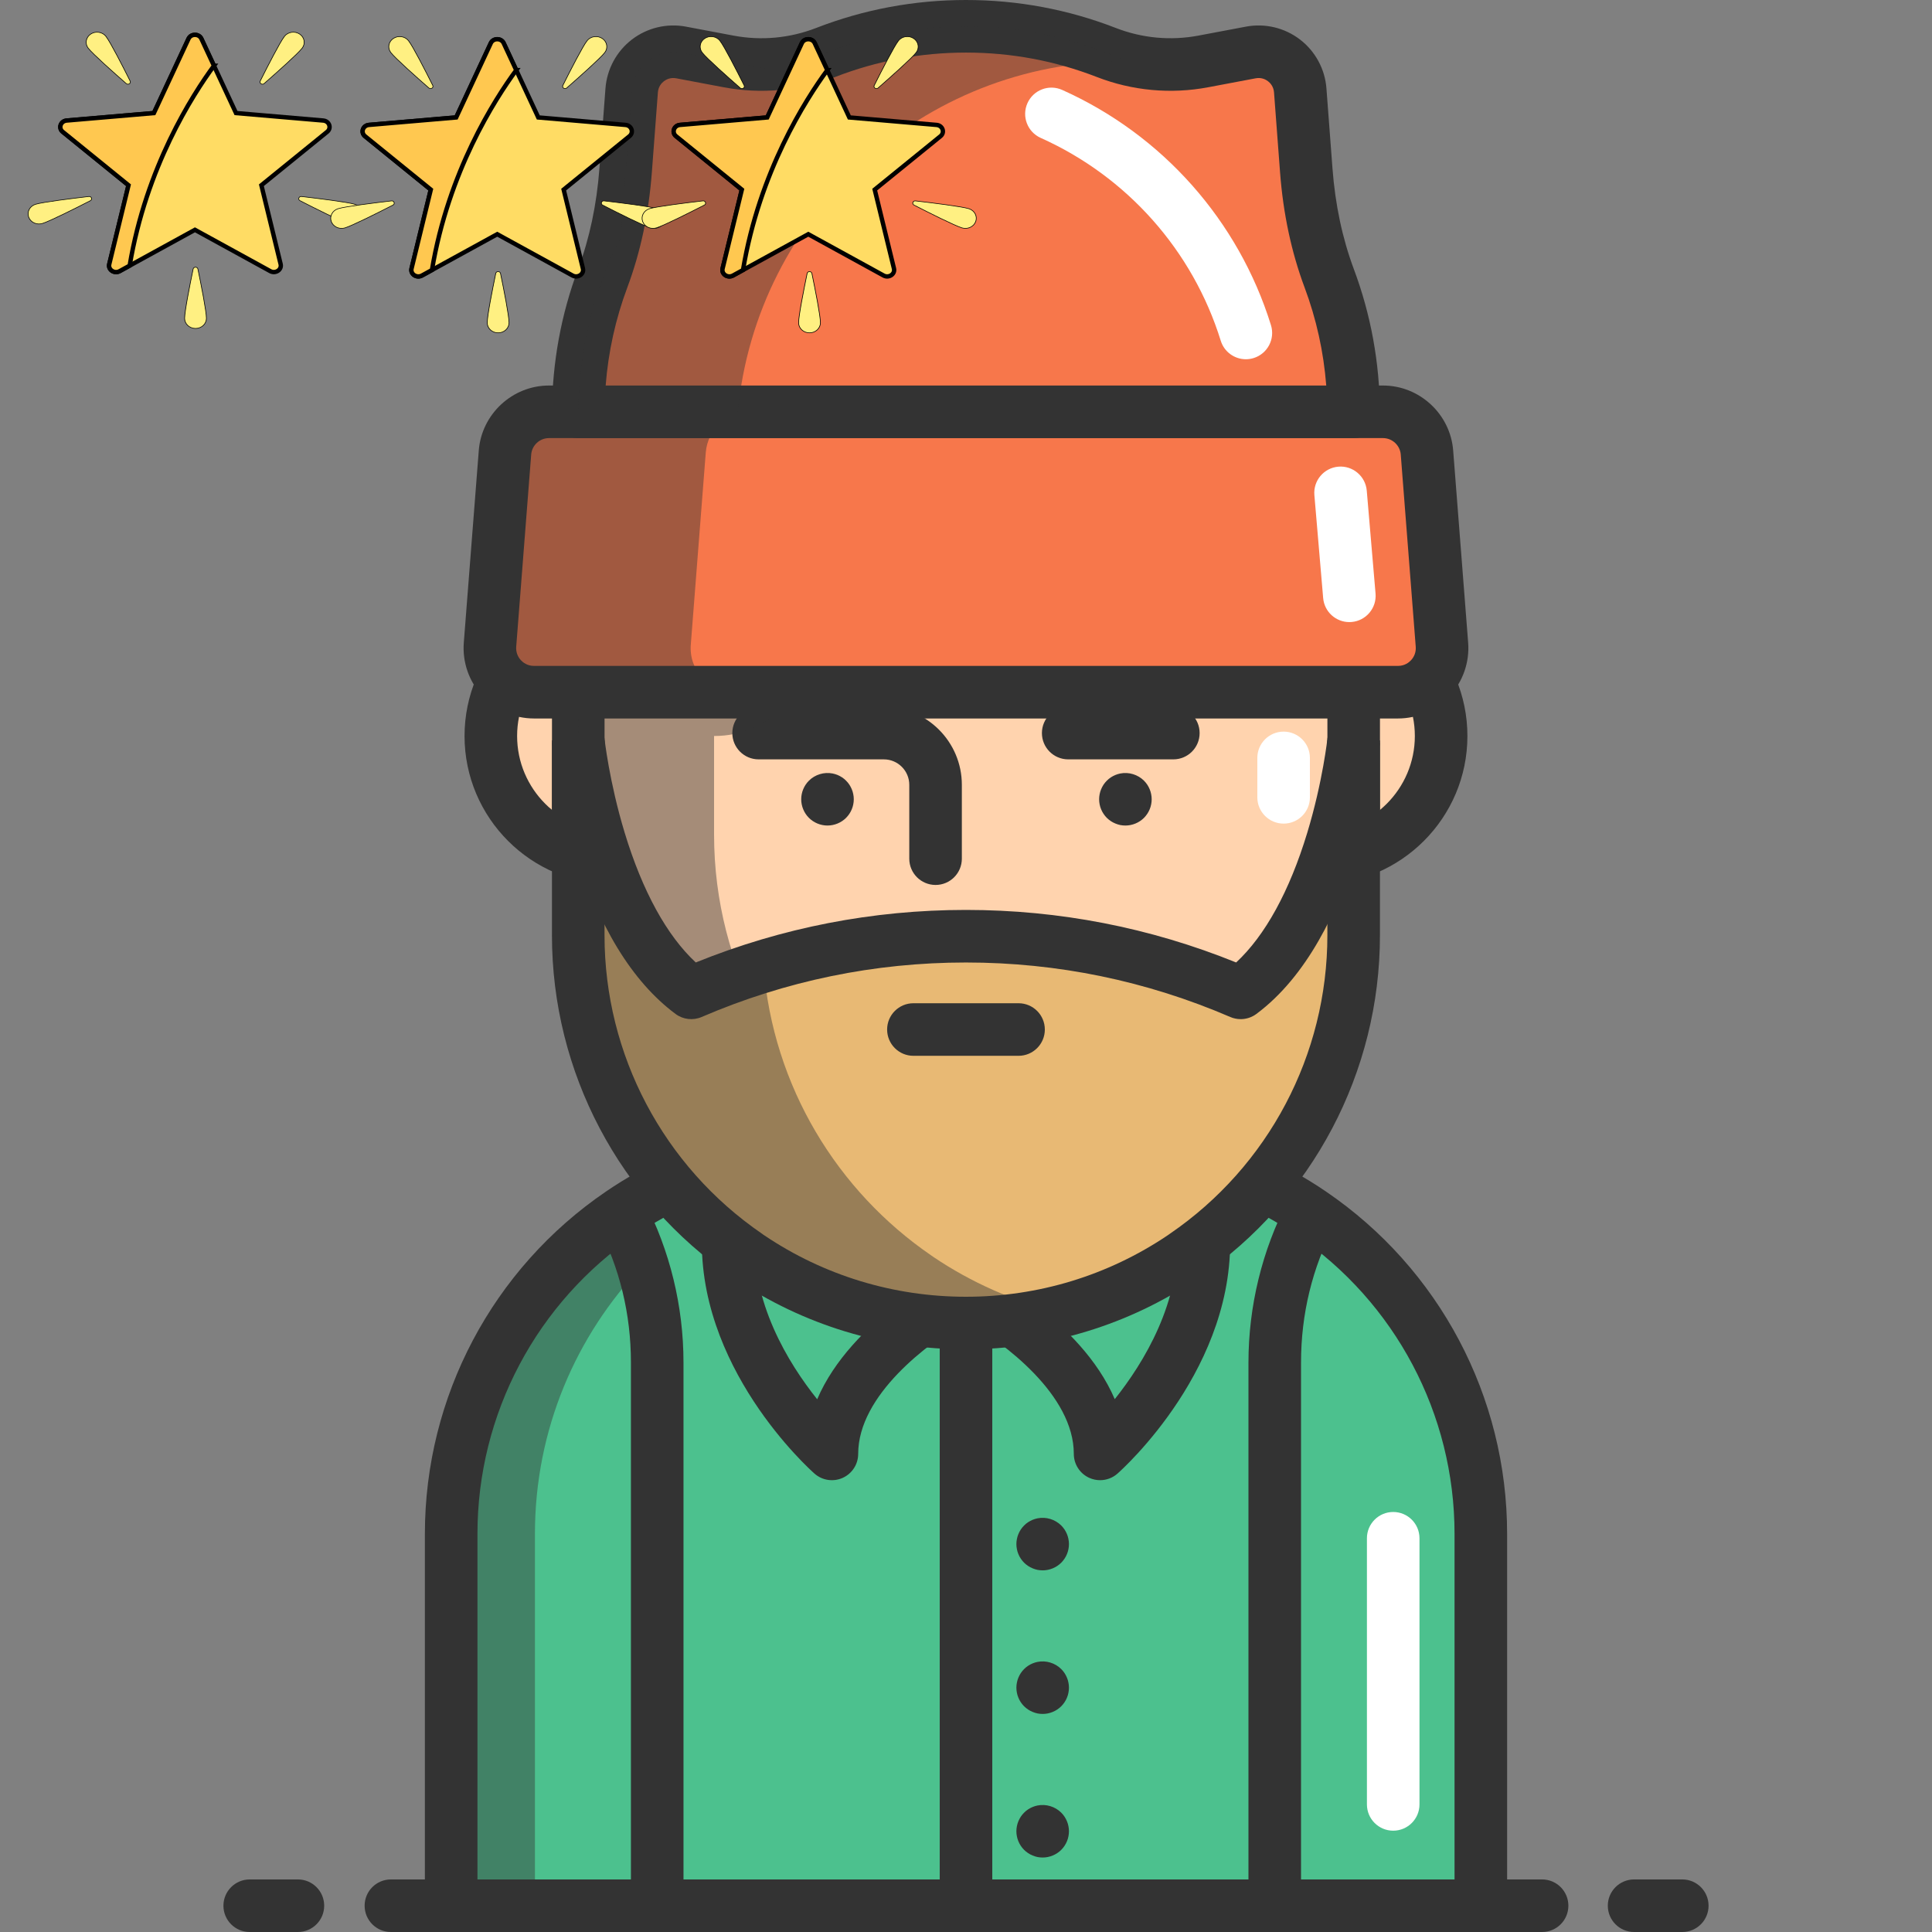 <svg width="441" height="441" xmlns="http://www.w3.org/2000/svg">

 <rect width="100%" height="100%" fill="#808080" stroke="none"/>

 <g>
  <title>background</title>
  <rect fill="none" id="canvas_background" height="402" width="582" y="-1" x="-1"/>
 </g>
 <g>
  <title>Layer 1</title>
  <g id="svg_1">
   <g id="svg_2">
    <g id="svg_3">
     <circle id="svg_4" fill="#FFD3AE" r="27.89" cy="168" cx="139.927"/>
     <circle id="svg_5" fill="#FFD3AE" r="27.89" cy="168" cx="301.062"/>
    </g>
    <g id="svg_6">
     <path id="svg_7" fill="#333333" d="m139.928,201.89c-18.688,0 -33.891,-15.203 -33.891,-33.89s15.203,-33.89 33.891,-33.89c18.687,0 33.89,15.203 33.89,33.89s-15.204,33.89 -33.89,33.89zm0,-55.78c-12.07,0 -21.891,9.82 -21.891,21.89s9.82,21.89 21.891,21.89s21.89,-9.82 21.89,-21.89s-9.82,-21.89 -21.89,-21.89z"/>
     <path id="svg_8" fill="#333333" d="m301.063,201.89c-18.687,0 -33.89,-15.203 -33.89,-33.89s15.203,-33.89 33.89,-33.89s33.89,15.203 33.89,33.89s-15.204,33.89 -33.89,33.89zm0,-55.78c-12.07,0 -21.89,9.82 -21.89,21.89s9.819,21.89 21.89,21.89s21.89,-9.82 21.89,-21.89s-9.82,-21.89 -21.89,-21.89z"/>
    </g>
   </g>
   <path id="svg_9" fill="#4CC18E" d="m269.855,263.97c0.19,0.05 0.39,0.09 0.58,0.14c10.46,2.53 20.19,6.93 28.83,12.81c23.39,15.92 38.75,42.77 38.75,73.19l0,84.89l-47.04,0l-140.96,0l-47.03,0l0,-84.89c0,-30.42 15.35,-57.27 38.74,-73.19c8.64,-5.88 18.37,-10.28 28.83,-12.81c0.19,-0.05 0.39,-0.09 0.58,-0.14"/>
   <path id="svg_10" fill="#4CC18E" d="m150.015,311l0,124l-47.03,0l0,-84.89c0,-30.42 15.35,-57.27 38.74,-73.19c5.3,10.2 8.29,21.79 8.29,34.08z"/>
   <path id="svg_11" fill="#4CC18E" d="m338.015,350.11l0,84.89l-47.04,0l0,-124c0,-12.29 2.99,-23.88 8.29,-34.08c23.39,15.92 38.75,42.77 38.75,73.19z"/>
   <path id="svg_12" fill="#FFD3AE" d="m269.855,263.97c-14.1,9.49 -31.08,15.03 -49.36,15.03s-35.26,-5.54 -49.36,-15.03c-0.19,-0.13 -0.39,-0.26 -0.58,-0.4c-23.28,-15.94 -38.56,-42.72 -38.56,-73.07l0,-22.5l0,-51.5c0,-48.877 39.623,-88.5 88.5,-88.5l0,0c48.877,0 88.5,39.623 88.5,88.5l0,51.5l0,22.5c0,30.35 -15.28,57.13 -38.56,73.07c-0.19,0.14 -0.39,0.27 -0.58,0.4z"/>
   <path id="svg_13" fill="#333333" d="m220.495,285c-18.881,0 -37.107,-5.551 -52.711,-16.052l-0.188,-0.128c-0.167,-0.112 -0.335,-0.228 -0.5,-0.346c-25.736,-17.656 -41.101,-46.799 -41.101,-77.973l0,-74c0,-52.107 42.393,-94.5 94.5,-94.5s94.5,42.393 94.5,94.5l0,74c0,31.172 -15.362,60.313 -41.097,77.97c-0.173,0.125 -0.35,0.245 -0.524,0.363l-0.13,0.088c-0.014,0.009 -0.026,0.018 -0.039,0.027c-15.603,10.5 -33.83,16.051 -52.71,16.051zm0,-251c-45.49,0 -82.5,37.009 -82.5,82.5l0,74c0,27.241 13.439,52.707 35.949,68.119c0.057,0.039 0.111,0.078 0.167,0.118l0.425,0.29c13.565,9.129 29.474,13.973 45.959,13.973c16.484,0 32.395,-4.844 46.009,-14.007l0.363,-0.247c0.052,-0.038 0.124,-0.09 0.178,-0.126c22.511,-15.413 35.95,-40.878 35.95,-68.119l0,-74c0,-45.492 -37.01,-82.501 -82.5,-82.501z"/>
   <g id="svg_14">
    <path id="svg_15" fill="#333333" d="m220.495,48c4.631,0 9.156,0.462 13.531,1.342"/>
    <path id="svg_16" fill="#FFFFFF" d="m234.032,55.343c-0.392,0 -0.79,-0.039 -1.188,-0.119c-4.039,-0.812 -8.195,-1.224 -12.349,-1.224c-3.313,0 -6,-2.686 -6,-6s2.687,-6 6,-6c4.947,0 9.898,0.491 14.714,1.46c3.249,0.654 5.353,3.817 4.699,7.065c-0.572,2.85 -3.077,4.818 -5.876,4.818z"/>
   </g>
   <g id="svg_17">
    <path id="svg_18" fill="#333333" d="m188.885,188.437c-1.58,0 -3.13,-0.64 -4.24,-1.75c-1.12,-1.12 -1.76,-2.67 -1.76,-4.25s0.64,-3.12 1.76,-4.24c1.39,-1.39 3.46,-2.03 5.41,-1.64c0.39,0.08 0.76,0.19 1.13,0.34c0.36,0.15 0.71,0.34 1.03,0.55c0.33,0.22 0.64,0.47 0.91,0.75c0.28,0.28 0.53,0.58 0.75,0.91s0.4,0.68 0.55,1.04c0.15,0.36 0.27,0.74 0.34,1.12c0.08,0.39 0.12,0.78 0.12,1.17s-0.04,0.79 -0.12,1.18c-0.07,0.38 -0.19,0.76 -0.34,1.12s-0.33,0.71 -0.55,1.03c-0.22,0.33 -0.47,0.64 -0.75,0.92c-1.11,1.11 -2.66,1.75 -4.24,1.75z"/>
    <path id="svg_19" fill="#333333" d="m256.885,188.437c-0.39,0 -0.79,-0.04 -1.17,-0.11c-0.38,-0.08 -0.76,-0.2 -1.12,-0.35c-0.37,-0.15 -0.71,-0.33 -1.04,-0.55c-0.33,-0.22 -0.64,-0.47 -0.91,-0.74c-0.28,-0.28 -0.53,-0.59 -0.75,-0.92c-0.22,-0.32 -0.4,-0.67 -0.55,-1.03c-0.15,-0.36 -0.27,-0.74 -0.34,-1.12c-0.08,-0.39 -0.12,-0.79 -0.12,-1.18s0.04,-0.78 0.12,-1.17c0.07,-0.38 0.19,-0.76 0.34,-1.12s0.33,-0.71 0.55,-1.04c0.22,-0.33 0.47,-0.63 0.75,-0.91c0.27,-0.28 0.58,-0.53 0.91,-0.75c0.33,-0.21 0.67,-0.4 1.04,-0.55c0.36,-0.15 0.74,-0.26 1.12,-0.34c1.95,-0.39 4.02,0.25 5.41,1.64c0.28,0.28 0.53,0.58 0.75,0.91s0.4,0.68 0.55,1.04s0.27,0.74 0.34,1.12c0.08,0.39 0.12,0.78 0.12,1.17s-0.04,0.79 -0.12,1.18c-0.07,0.38 -0.19,0.76 -0.34,1.12s-0.33,0.71 -0.55,1.03c-0.22,0.33 -0.47,0.64 -0.75,0.92c-1.11,1.11 -2.66,1.75 -4.24,1.75z"/>
   </g>
   <g id="svg_20">
    <path id="svg_21" fill="#333333" d="m213.552,202c-3.313,0 -6,-2.687 -6,-6l0,-16.857c0,-3.204 -2.606,-5.81 -5.811,-5.81l-28.58,0c-3.313,0 -6,-2.687 -6,-6s2.687,-6 6,-6l28.58,0c9.82,0 17.811,7.989 17.811,17.81l0,16.857c0,3.313 -2.687,6 -6,6z"/>
    <path id="svg_22" fill="#333333" d="m267.828,173.333l-24,0c-3.313,0 -6,-2.687 -6,-6s2.687,-6 6,-6l24,0c3.313,0 6,2.687 6,6s-2.686,6 -6,6z"/>
   </g>
   <path id="svg_23" fill="#333333" d="m296.975,435l-12,0l0,-124c0,-12.816 3.101,-25.558 8.966,-36.846l10.648,5.533c-5.053,9.724 -7.614,20.259 -7.614,31.313l0,124z"/>
   <path id="svg_24" fill="#FFFFFF" d="m318.015,417.875c-3.313,0 -6,-2.687 -6,-6l0,-60.75c0,-3.313 2.687,-6 6,-6s6,2.687 6,6l0,60.75c0,3.313 -2.687,6 -6,6z"/>
   <g id="svg_25">
    <path id="svg_26" opacity="0.44" fill="#333333" d="m146.665,288.92c-15.21,15.89 -24.56,37.45 -24.56,61.19l0,83.89l-19.12,0l0,-83.89c0,-30.42 15.35,-57.27 38.74,-73.19c1.98,3.82 3.64,7.83 4.94,12z"/>
   </g>
   <path id="svg_27" fill="#333333" d="m338.015,441l-235.03,0c-3.313,0 -6,-2.686 -6,-6l0,-84.89c0,-31.306 15.463,-60.521 41.364,-78.15c9.417,-6.408 19.763,-11.008 30.752,-13.671c0.131,-0.033 0.263,-0.064 0.396,-0.095l0.121,-0.028l3.043,11.607c-0.154,0.041 -0.313,0.078 -0.472,0.115l-0.121,0.028c-0.018,0.004 -0.084,0.021 -0.102,0.026c-9.597,2.321 -18.636,6.338 -26.865,11.938c-22.615,15.392 -36.116,40.898 -36.116,68.229l0,78.891l223.03,0l0,-78.89c0,-27.327 -13.505,-52.833 -36.126,-68.23c-8.229,-5.6 -17.267,-9.617 -26.865,-11.938c-0.038,-0.01 -0.076,-0.019 -0.114,-0.029l-0.113,-0.026c-0.154,-0.036 -0.309,-0.072 -0.46,-0.111l3.037,-11.609l-1.519,5.805l1.513,-5.806l0.121,0.028c0.135,0.031 0.269,0.063 0.4,0.096c10.991,2.664 21.337,7.264 30.752,13.671c25.907,17.633 41.374,46.848 41.374,78.15l0,84.889c0,3.314 -2.687,6 -6,6z"/>
   <path id="svg_28" fill="#333333" d="m156.015,435l-12,0l0,-124c0,-11.054 -2.562,-21.59 -7.614,-31.313l10.648,-5.533c5.865,11.289 8.966,24.03 8.966,36.846l0,124z"/>
   <path id="svg_29" fill="#FFFFFF" d="m287.306,145c-3.313,0 -6,-2.687 -6,-6l0,-24.378c0,-21.181 -10.934,-40.963 -28.534,-51.625c-0.529,-0.32 -1.064,-0.634 -1.604,-0.939c-2.884,-1.631 -3.899,-5.292 -2.269,-8.176c1.631,-2.883 5.289,-3.901 8.177,-2.269c0.644,0.364 1.28,0.737 1.912,1.12c21.169,12.823 34.318,36.537 34.318,61.889l0,24.378c0,3.313 -2.687,6 -6,6z"/>
   <g id="svg_30">
    <path id="svg_31" fill="#333333" d="m352,441l-262.771,0c-3.313,0 -6,-2.687 -6,-6s2.687,-6 6,-6l262.771,0c3.313,0 6,2.687 6,6s-2.687,6 -6,6z"/>
    <path id="svg_32" fill="#333333" d="m384,441l-11,0c-3.313,0 -6,-2.687 -6,-6s2.687,-6 6,-6l11,0c3.313,0 6,2.687 6,6s-2.687,6 -6,6z"/>
    <path id="svg_33" fill="#333333" d="m68,441l-11,0c-3.313,0 -6,-2.687 -6,-6s2.687,-6 6,-6l11,0c3.313,0 6,2.687 6,6s-2.687,6 -6,6z"/>
   </g>
   <path id="svg_34" opacity="0.44" fill="#333333" d="m202.135,263.97c10.02,6.74 21.5,11.49 33.86,13.68c-5.03,0.89 -10.21,1.35 -15.5,1.35c-18.28,0 -35.26,-5.54 -49.36,-15.03c-0.19,-0.13 -0.39,-0.26 -0.58,-0.4c-23.28,-15.94 -38.56,-42.72 -38.56,-73.07l0,-22.5c0,-139 54.89,-137.301 54.89,-134.411l-10.384,15.807c-15.364,23.387 -15.305,53.174 -0.958,76.231c2.423,3.895 10.151,17.294 10.019,20.366c-0.483,11.29 -9.201,21.36 -21.338,21.975c-0.407,0.021 -0.817,0.031 -1.229,0.031l0,22.5c0,30.35 15.28,57.13 38.56,73.07c0.19,0.141 0.39,0.271 0.58,0.401z"/>
   <path id="svg_35" fill="#333333" d="m251.108,337.869c-0.836,0 -1.677,-0.174 -2.468,-0.532c-2.149,-0.97 -3.531,-3.11 -3.531,-5.468c0,-13.46 -15.872,-25.327 -24.603,-30.323c-8.726,5.015 -24.617,16.919 -24.617,30.323c0,2.358 -1.382,4.498 -3.531,5.468c-2.146,0.971 -4.668,0.593 -6.437,-0.968c-1.119,-0.987 -27.39,-24.524 -25.635,-55.707l11.98,0.674c-0.894,15.879 7.66,29.799 14.265,38.063c7.786,-18.213 30.165,-29.475 31.31,-30.04c1.674,-0.828 3.64,-0.828 5.317,0c1.144,0.565 23.501,11.815 31.296,30.014c6.605,-8.29 15.166,-22.236 14.276,-38.037l11.98,-0.675c1.756,31.183 -24.516,54.721 -25.635,55.707c-1.115,0.987 -2.533,1.501 -3.967,1.501z"/>
   <path id="svg_36" fill="#FFFFFF" d="m293,188c-3.313,0 -6,-2.687 -6,-6l0,-9c0,-3.313 2.687,-6 6,-6s6,2.687 6,6l0,9c0,3.313 -2.687,6 -6,6z"/>
   <path id="svg_37" fill="#F7774B" d="m329.14,147.15c0.46,5.85 -4.16,10.85 -10.03,10.85l-197.23,0c-5.87,0 -10.49,-5 -10.03,-10.85l3.42,-43.87c0.41,-5.24 4.78,-9.28 10.03,-9.28l6.7,0l176.98,0l6.71,0c5.25,0 9.62,4.04 10.03,9.28l3.42,43.87z"/>
   <path id="svg_38" opacity="0.44" fill="#333333" d="m167.71,158l-45.83,0c-5.87,0 -10.49,-5 -10.03,-10.85l3.42,-43.87c0.41,-5.24 4.78,-9.28 10.03,-9.28l45.83,0c-5.25,0 -9.62,4.04 -10.03,9.28l-3.42,43.87c-0.46,5.85 4.16,10.85 10.03,10.85z"/>
   <path id="svg_39" fill="#333333" d="m319.109,164l-197.229,0c-4.465,0 -8.764,-1.88 -11.794,-5.158s-4.567,-7.711 -4.218,-12.163l3.42,-43.866c0.65,-8.307 7.684,-14.813 16.012,-14.813l190.39,0c8.328,0 15.362,6.506 16.012,14.812l3.42,43.872c0.351,4.448 -1.188,8.881 -4.218,12.159s-7.33,5.157 -11.795,5.157zm-193.809,-64c-2.105,0 -3.884,1.646 -4.049,3.748l-3.42,43.868c-0.09,1.147 0.289,2.239 1.066,3.08c0.45,0.487 1.436,1.304 2.982,1.304l197.229,0c1.547,0 2.532,-0.817 2.982,-1.304c0.777,-0.841 1.156,-1.933 1.066,-3.076l-3.42,-43.874c-0.165,-2.1 -1.943,-3.746 -4.049,-3.746c0,0 -190.387,0 -190.387,0z"/>
   <path id="svg_40" fill="#F7774B" d="m308.98,94c-0.076,-14.303 -3.55,-27.801 -9.649,-39.733l-2.539,-33.637c-0.428,-5.67 -5.69,-9.708 -11.278,-8.654l-23.388,4.413c-12.408,-6.628 -26.577,-10.389 -41.626,-10.389l-0.01,0c-15.05,0 -29.221,3.762 -41.631,10.39l-23.394,-4.414c-5.587,-1.054 -10.85,2.984 -11.278,8.654l-2.539,33.642c-6.098,11.931 -9.572,25.426 -9.648,39.728l176.98,0z"/>
   <path id="svg_41" fill="#333333" d="m308.979,100l-176.979,0c-1.597,0 -3.128,-0.636 -4.254,-1.769c-1.126,-1.132 -1.755,-2.667 -1.746,-4.263c0.061,-11.201 2.065,-22.159 5.96,-32.568c2.605,-6.967 4.243,-14.692 4.866,-22.96l1.378,-18.261c0.333,-4.403 2.532,-8.469 6.034,-11.157c3.502,-2.687 7.998,-3.761 12.339,-2.941l10.861,2.049c6.322,1.193 12.844,0.59 18.854,-1.746c10.904,-4.236 22.41,-6.384 34.198,-6.384c11.797,0 23.301,2.147 34.202,6.383c6.011,2.336 12.528,2.939 18.854,1.746l10.855,-2.048c4.34,-0.819 8.836,0.254 12.338,2.941c3.503,2.688 5.703,6.754 6.035,11.157l1.378,18.253c0.623,8.27 2.261,15.996 4.867,22.965c3.895,10.413 5.899,21.372 5.959,32.572c0.009,1.597 -0.62,3.131 -1.746,4.263s-2.656,1.768 -4.253,1.768zm-170.73,-12l164.481,0c-0.596,-7.682 -2.254,-15.192 -4.95,-22.4c-3.002,-8.03 -4.885,-16.867 -5.594,-26.265l-1.378,-18.253c-0.104,-1.372 -0.904,-2.18 -1.373,-2.54c-0.468,-0.36 -1.451,-0.925 -2.809,-0.669l-10.855,2.048c-8.532,1.609 -17.322,0.796 -25.425,-2.352c-9.51,-3.695 -19.552,-5.569 -29.846,-5.569c-10.306,0 -20.349,1.874 -29.861,5.57c-8.103,3.147 -16.894,3.962 -25.425,2.352l-10.861,-2.049c-1.356,-0.255 -2.341,0.31 -2.809,0.669c-0.469,0.36 -1.27,1.167 -1.373,2.539l-1.378,18.261c-0.709,9.397 -2.592,18.233 -5.594,26.261c-2.696,7.206 -4.353,14.715 -4.95,22.397z"/>
   <path id="svg_42" opacity="0.44" fill="#333333" d="m220.5,6c13.14,0 25.61,2.87 36.82,8.01c-0.27,-0.01 -0.55,-0.01 -0.82,-0.01c-46.01,0 -83.82,35.11 -88.09,80l-36.41,0c0.08,-14.3 3.55,-27.8 9.65,-39.73l2.54,-33.64c0.43,-5.67 5.69,-9.71 11.28,-8.65l23.39,4.41c12.41,-6.63 26.58,-10.39 41.63,-10.39l0.01,0z"/>
   <path id="svg_43" fill="#FFFFFF" d="m284.379,82.002c-2.559,0 -4.93,-1.65 -5.729,-4.223c-6.391,-20.589 -21.372,-37.466 -41.102,-46.303c-3.023,-1.355 -4.377,-4.904 -3.022,-7.928c1.354,-3.023 4.901,-4.378 7.929,-3.023c22.873,10.246 40.243,29.817 47.656,53.697c0.982,3.165 -0.787,6.527 -3.952,7.509c-0.592,0.183 -1.191,0.271 -1.78,0.271z"/>
   <path id="svg_44" fill="#FFFFFF" d="m307.998,142c-3.083,0 -5.704,-2.362 -5.972,-5.49l-2.005,-23.5c-0.281,-3.302 2.167,-6.207 5.469,-6.488c3.278,-0.285 6.205,2.166 6.488,5.468l2.005,23.5c0.281,3.302 -2.167,6.207 -5.469,6.489c-0.172,0.014 -0.345,0.021 -0.516,0.021z"/>
   <rect id="svg_45" fill="#333333" height="153.261" width="12" y="282.739" x="214.5"/>
   <path id="svg_46" fill="#E8B974" d="m283.2,226.63c21.44,-15.95 25.79,-57.63 25.79,-57.63l0,44.5c0,30.35 -15.27,57.13 -38.56,73.07c-0.19,0.14 -0.39,0.27 -0.57,0.4c-14.11,9.49 -31.09,15.03 -49.37,15.03c-18.27,0 -35.25,-5.54 -49.36,-15.03c-0.19,-0.13 -0.39,-0.26 -0.57,-0.4c-23.28,-15.94 -38.57,-42.72 -38.57,-73.07l0,-44.5c0,0 1.09,10.42 4.86,22.83c3.77,12.42 10.21,26.82 20.93,34.8c20.02,-8.62 41.36,-12.93 62.71,-12.93c21.36,0 42.7,4.31 62.71,12.93z"/>
   <path id="svg_47" opacity="0.44" fill="#333333" d="m213.14,286.97c8.52,5.73 18.09,10.02 28.36,12.52c-6.74,1.64 -13.77,2.51 -21.01,2.51c-18.27,0 -35.25,-5.54 -49.36,-15.03c-0.19,-0.13 -0.39,-0.26 -0.57,-0.4c-23.28,-15.94 -38.57,-42.72 -38.57,-73.07l0,-44.5c0,0 1.09,10.42 4.86,22.83c3.77,12.42 10.21,26.82 20.93,34.8c5.41,-2.33 10.92,-4.34 16.5,-6.04c2.17,27.4 16.84,51.29 38.29,65.98c0.18,0.14 0.38,0.27 0.57,0.4z"/>
   <path id="svg_48" fill="#333333" d="m220.49,308c-18.869,0 -37.096,-5.55 -52.709,-16.051l-0.143,-0.097c-0.196,-0.133 -0.393,-0.269 -0.582,-0.409c-25.717,-17.664 -41.066,-46.791 -41.066,-77.943l0,-44.5l12,0l0,44.5c0,27.236 13.442,52.702 35.959,68.119c0.098,0.067 0.194,0.137 0.288,0.21l0.282,0.19c13.586,9.136 29.496,13.98 45.971,13.98c16.474,0 32.379,-4.839 46,-13.995l0.372,-0.26c0.054,-0.04 0.123,-0.089 0.179,-0.127c22.51,-15.407 35.949,-40.872 35.949,-68.119l0,-44.498l12,0l0,44.5c0,31.18 -15.362,60.32 -41.097,77.97c-0.128,0.093 -0.258,0.183 -0.387,0.271l-0.137,0.094c-0.054,0.039 -0.107,0.077 -0.162,0.113c-15.611,10.502 -33.841,16.052 -52.717,16.052z"/>
   <path id="svg_49" fill="#333333" d="m283.199,232.63c-0.803,0 -1.61,-0.161 -2.373,-0.49c-19.162,-8.254 -39.462,-12.44 -60.336,-12.44c-20.865,0 -41.166,4.186 -60.337,12.44c-1.967,0.848 -4.236,0.582 -5.956,-0.698c-9.938,-7.397 -17.706,-20.139 -23.089,-37.87c-3.892,-12.811 -5.039,-23.5 -5.086,-23.949l11.935,-1.252c0.011,0.099 1.092,10.055 4.634,21.714c4.047,13.331 9.62,23.477 16.229,29.608c19.67,-7.961 40.397,-11.994 61.671,-11.994c21.282,0 42.01,4.033 61.673,11.994c6.611,-6.13 12.186,-16.275 16.23,-29.603c3.56,-11.729 4.619,-21.616 4.629,-21.714l11.936,1.246c-0.189,1.809 -4.892,44.499 -28.177,61.821c-1.053,0.784 -2.312,1.187 -3.583,1.187z"/>
   <g id="svg_50">
    <path id="svg_51" fill="#333333" d="m232.495,241l-24,0c-3.313,0 -6,-2.687 -6,-6s2.687,-6 6,-6l24,0c3.313,0 6,2.687 6,6s-2.686,6 -6,6z"/>
   </g>
   <g id="svg_52">
    <g id="svg_53">
     <path id="svg_54" fill="#333333" d="m238,358.451c-0.39,0 -0.79,-0.04 -1.17,-0.11c-0.38,-0.08 -0.76,-0.2 -1.12,-0.35c-0.37,-0.15 -0.71,-0.33 -1.04,-0.55c-0.33,-0.22 -0.64,-0.47 -0.91,-0.74c-0.28,-0.28 -0.53,-0.59 -0.75,-0.92c-0.22,-0.32 -0.4,-0.67 -0.55,-1.03c-0.15,-0.36 -0.27,-0.74 -0.34,-1.12c-0.08,-0.39 -0.12,-0.79 -0.12,-1.18c0,-0.39 0.04,-0.78 0.12,-1.17c0.07,-0.38 0.19,-0.76 0.34,-1.12s0.33,-0.71 0.55,-1.04c0.22,-0.33 0.47,-0.63 0.75,-0.91c0.27,-0.28 0.58,-0.53 0.91,-0.75c0.33,-0.21 0.67,-0.4 1.04,-0.55c0.36,-0.15 0.74,-0.26 1.12,-0.34c1.95,-0.39 4.02,0.25 5.41,1.64c0.28,0.28 0.53,0.58 0.75,0.91c0.22,0.33 0.4,0.68 0.55,1.04c0.15,0.36 0.27,0.74 0.34,1.12c0.08,0.39 0.12,0.78 0.12,1.17s-0.04,0.79 -0.12,1.18c-0.07,0.38 -0.19,0.76 -0.34,1.12s-0.33,0.71 -0.55,1.03c-0.22,0.33 -0.47,0.64 -0.75,0.92c-1.11,1.11 -2.66,1.75 -4.24,1.75z"/>
    </g>
    <g id="svg_55">
     <path id="svg_56" fill="#333333" d="m238,424c-0.39,0 -0.79,-0.04 -1.17,-0.11c-0.38,-0.08 -0.76,-0.2 -1.12,-0.35c-0.37,-0.15 -0.71,-0.33 -1.04,-0.55c-0.33,-0.22 -0.64,-0.47 -0.91,-0.74c-0.28,-0.28 -0.53,-0.59 -0.75,-0.92c-0.22,-0.32 -0.4,-0.67 -0.55,-1.03c-0.15,-0.36 -0.27,-0.74 -0.34,-1.12c-0.08,-0.39 -0.12,-0.79 -0.12,-1.18c0,-0.39 0.04,-0.78 0.12,-1.17c0.07,-0.38 0.19,-0.76 0.34,-1.12s0.33,-0.71 0.55,-1.04c0.22,-0.33 0.47,-0.63 0.75,-0.91c0.27,-0.28 0.58,-0.53 0.91,-0.75c0.33,-0.21 0.67,-0.4 1.04,-0.55c0.36,-0.15 0.74,-0.26 1.12,-0.34c1.95,-0.39 4.02,0.25 5.41,1.64c0.28,0.28 0.53,0.58 0.75,0.91c0.22,0.33 0.4,0.68 0.55,1.04c0.15,0.36 0.27,0.74 0.34,1.12c0.08,0.39 0.12,0.78 0.12,1.17s-0.04,0.79 -0.12,1.18c-0.07,0.38 -0.19,0.76 -0.34,1.12s-0.33,0.71 -0.55,1.03c-0.22,0.33 -0.47,0.64 -0.75,0.92c-1.11,1.11 -2.66,1.75 -4.24,1.75z"/>
    </g>
    <g id="svg_57">
     <path id="svg_58" fill="#333333" d="m238,391.225c-0.39,0 -0.79,-0.04 -1.17,-0.11c-0.38,-0.08 -0.76,-0.2 -1.12,-0.35c-0.37,-0.15 -0.71,-0.33 -1.04,-0.55c-0.33,-0.22 -0.64,-0.47 -0.91,-0.74c-0.28,-0.28 -0.53,-0.59 -0.75,-0.92c-0.22,-0.32 -0.4,-0.67 -0.55,-1.03c-0.15,-0.36 -0.27,-0.74 -0.34,-1.12c-0.08,-0.39 -0.12,-0.79 -0.12,-1.18c0,-0.39 0.04,-0.78 0.12,-1.17c0.07,-0.38 0.19,-0.76 0.34,-1.12s0.33,-0.71 0.55,-1.04c0.22,-0.33 0.47,-0.63 0.75,-0.91c0.27,-0.28 0.58,-0.53 0.91,-0.75c0.33,-0.21 0.67,-0.4 1.04,-0.55c0.36,-0.15 0.74,-0.26 1.12,-0.34c1.95,-0.39 4.02,0.25 5.41,1.64c0.28,0.28 0.53,0.58 0.75,0.91c0.22,0.33 0.4,0.68 0.55,1.04c0.15,0.36 0.27,0.74 0.34,1.12c0.08,0.39 0.12,0.78 0.12,1.17s-0.04,0.79 -0.12,1.18c-0.07,0.38 -0.19,0.76 -0.34,1.12s-0.33,0.71 -0.55,1.03c-0.22,0.33 -0.47,0.64 -0.75,0.92c-1.11,1.111 -2.66,1.75 -4.24,1.75z"/>
    </g>
   </g>
  </g>
  <g id="svg_59"/>
  <g id="svg_60"/>
  <g id="svg_61"/>
  <g id="svg_62"/>
  <g id="svg_63"/>
  <g id="svg_64"/>
  <g id="svg_65"/>
  <g id="svg_66"/>
  <g id="svg_67"/>
  <g id="svg_68"/>
  <g id="svg_69"/>
  <g id="svg_70"/>
  <g id="svg_71"/>
  <g id="svg_72"/>
  <g id="svg_73"/>
  <g stroke="null" id="svg_102">
   <path stroke="null" id="svg_79" fill="#FFDC64" d="m73.778,27.514l-19.906,-1.706l-7.907,-16.966c-0.554,-1.188 -2.377,-1.188 -2.93,0l-7.907,16.966l-19.906,1.706c-1.394,0.119 -1.957,1.721 -0.906,2.575l15.019,12.191l-4.395,18.02c-0.308,1.262 1.167,2.252 2.371,1.591l17.189,-9.431l17.189,9.431c1.204,0.66 2.678,-0.33 2.371,-1.591l-4.395,-18.02l15.019,-12.191c1.052,-0.854 0.488,-2.456 -0.906,-2.575z"/>
   <g stroke="null" transform="matrix(0.149,0,0,0.138,-5.154,-4.88) " id="svg_80">
    <path stroke="null" id="svg_81" fill="#FFF082" d="m196.886,95.531c6.818,9.47 26.062,50.14 37.064,73.842c1.73,3.726 -2.945,7.092 -5.93,4.269c-18.987,-17.952 -51.452,-49.104 -58.27,-58.575c-5.395,-7.493 -3.694,-17.941 3.8,-23.336c7.493,-5.395 17.941,-3.693 23.336,3.8z"/>
    <path stroke="null" id="svg_82" fill="#FFF082" d="m470.33,95.531c-6.818,9.47 -26.062,50.14 -37.064,73.842c-1.73,3.726 2.945,7.092 5.93,4.269c18.987,-17.952 51.451,-49.105 58.27,-58.575c5.395,-7.493 3.694,-17.941 -3.8,-23.336c-7.493,-5.395 -17.941,-3.693 -23.336,3.8z"/>
    <path stroke="null" id="svg_83" fill="#FFF082" d="m578.069,373.237c-11.094,-3.618 -55.689,-9.595 -81.612,-12.875c-4.075,-0.516 -5.861,4.961 -2.266,6.947c22.873,12.635 62.416,34.099 73.51,37.717c8.778,2.863 18.215,-1.932 21.078,-10.711c2.863,-8.779 -1.932,-18.215 -10.71,-21.078z"/>
    <path stroke="null" id="svg_84" fill="#FFF082" d="m89.147,373.237c11.094,-3.618 55.689,-9.595 81.612,-12.875c4.075,-0.516 5.861,4.961 2.266,6.947c-22.873,12.635 -62.416,34.099 -73.51,37.717c-8.778,2.863 -18.215,-1.932 -21.078,-10.711s1.932,-18.215 10.71,-21.078z"/>
    <path stroke="null" id="svg_85" fill="#FFF082" d="m317.402,561.918c0,-11.669 8.145,-55.919 13.065,-81.582c0.773,-4.034 6.534,-4.034 7.307,0c4.92,25.663 13.065,69.913 13.065,81.582c0,9.233 -7.485,16.718 -16.718,16.718c-9.234,0.001 -16.719,-7.485 -16.719,-16.718z"/>
   </g>
   <path stroke="null" id="svg_86" fill="#FFC850" d="m48.84,15.011l-2.875,-6.169c-0.554,-1.188 -2.377,-1.188 -2.93,0l-7.907,16.966l-19.906,1.706c-1.394,0.119 -1.957,1.721 -0.906,2.575l15.019,12.191l-4.395,18.02c-0.308,1.262 1.167,2.252 2.371,1.591l2.288,-1.255c3.751,-22.434 14.295,-38.901 19.242,-45.625z"/>
   <g stroke="null" transform="matrix(0.149,0,0,0.138,-5.154,-4.88) " id="svg_87"/>
   <g stroke="null" transform="matrix(0.149,0,0,0.138,-5.154,-4.88) " id="svg_88"/>
   <g stroke="null" transform="matrix(0.149,0,0,0.138,-5.154,-4.88) " id="svg_89"/>
   <g stroke="null" transform="matrix(0.149,0,0,0.138,-5.154,-4.88) " id="svg_90"/>
   <g stroke="null" transform="matrix(0.149,0,0,0.138,-5.154,-4.88) " id="svg_91"/>
   <g stroke="null" transform="matrix(0.149,0,0,0.138,-5.154,-4.88) " id="svg_92"/>
   <g stroke="null" transform="matrix(0.149,0,0,0.138,-5.154,-4.88) " id="svg_93"/>
   <g stroke="null" transform="matrix(0.149,0,0,0.138,-5.154,-4.88) " id="svg_94"/>
   <g stroke="null" transform="matrix(0.149,0,0,0.138,-5.154,-4.88) " id="svg_95"/>
   <g stroke="null" transform="matrix(0.149,0,0,0.138,-5.154,-4.88) " id="svg_96"/>
   <g stroke="null" transform="matrix(0.149,0,0,0.138,-5.154,-4.88) " id="svg_97"/>
   <g stroke="null" transform="matrix(0.149,0,0,0.138,-5.154,-4.88) " id="svg_98"/>
   <g stroke="null" transform="matrix(0.149,0,0,0.138,-5.154,-4.88) " id="svg_99"/>
   <g stroke="null" transform="matrix(0.149,0,0,0.138,-5.154,-4.88) " id="svg_100"/>
   <g stroke="null" transform="matrix(0.149,0,0,0.138,-5.154,-4.88) " id="svg_101"/>
  </g>
  <g stroke="null" id="svg_127">
   <path stroke="null" id="svg_104" fill="#FFDC64" d="m142.778,28.514l-19.906,-1.706l-7.907,-16.966c-0.554,-1.188 -2.377,-1.188 -2.93,0l-7.907,16.966l-19.906,1.706c-1.394,0.119 -1.957,1.721 -0.906,2.575l15.019,12.191l-4.395,18.02c-0.308,1.262 1.167,2.252 2.371,1.591l17.189,-9.431l17.189,9.431c1.204,0.66 2.678,-0.33 2.371,-1.591l-4.395,-18.02l15.019,-12.191c1.052,-0.854 0.488,-2.456 -0.906,-2.575z"/>
   <g stroke="null" transform="matrix(0.149,0,0,0.138,-5.154,-4.88) " id="svg_110">
    <path stroke="null" id="svg_105" fill="#FFF082" d="m660.476,102.802c6.818,9.47 26.062,50.14 37.064,73.842c1.73,3.726 -2.945,7.092 -5.93,4.269c-18.987,-17.952 -51.452,-49.104 -58.27,-58.575c-5.395,-7.493 -3.694,-17.941 3.8,-23.336c7.493,-5.395 17.941,-3.693 23.336,3.8z"/>
    <path stroke="null" id="svg_106" fill="#FFF082" d="m933.92,102.802c-6.818,9.47 -26.062,50.14 -37.064,73.842c-1.73,3.726 2.945,7.092 5.93,4.269c18.987,-17.952 51.451,-49.105 58.27,-58.575c5.395,-7.493 3.694,-17.941 -3.8,-23.336c-7.493,-5.395 -17.941,-3.693 -23.336,3.8z"/>
    <path stroke="null" id="svg_107" fill="#FFF082" d="m1041.659,380.508c-11.094,-3.618 -55.689,-9.595 -81.612,-12.875c-4.075,-0.516 -5.861,4.961 -2.266,6.947c22.873,12.635 62.416,34.099 73.51,37.717c8.778,2.863 18.215,-1.932 21.078,-10.711c2.863,-8.779 -1.932,-18.215 -10.71,-21.078z"/>
    <path stroke="null" id="svg_108" fill="#FFF082" d="m552.737,380.508c11.094,-3.618 55.689,-9.595 81.612,-12.875c4.075,-0.516 5.861,4.961 2.266,6.947c-22.873,12.635 -62.416,34.099 -73.51,37.717c-8.778,2.863 -18.215,-1.932 -21.078,-10.711s1.932,-18.215 10.71,-21.078z"/>
    <path stroke="null" id="svg_109" fill="#FFF082" d="m780.992,569.189c0,-11.669 8.145,-55.919 13.065,-81.582c0.773,-4.034 6.534,-4.034 7.307,0c4.92,25.663 13.065,69.913 13.065,81.582c0,9.233 -7.485,16.718 -16.718,16.718c-9.234,0.001 -16.719,-7.485 -16.719,-16.718z"/>
   </g>
   <path stroke="null" id="svg_111" fill="#FFC850" d="m117.84,16.011l-2.875,-6.169c-0.554,-1.188 -2.377,-1.188 -2.93,0l-7.907,16.966l-19.906,1.706c-1.394,0.119 -1.957,1.721 -0.906,2.575l15.019,12.191l-4.395,18.02c-0.308,1.262 1.167,2.252 2.371,1.591l2.288,-1.255c3.751,-22.434 14.295,-38.901 19.242,-45.625z"/>
   <g stroke="null" transform="matrix(0.149,0,0,0.138,-5.154,-4.88) " id="svg_112"/>
   <g stroke="null" transform="matrix(0.149,0,0,0.138,-5.154,-4.88) " id="svg_113"/>
   <g stroke="null" transform="matrix(0.149,0,0,0.138,-5.154,-4.88) " id="svg_114"/>
   <g stroke="null" transform="matrix(0.149,0,0,0.138,-5.154,-4.88) " id="svg_115"/>
   <g stroke="null" transform="matrix(0.149,0,0,0.138,-5.154,-4.88) " id="svg_116"/>
   <g stroke="null" transform="matrix(0.149,0,0,0.138,-5.154,-4.88) " id="svg_117"/>
   <g stroke="null" transform="matrix(0.149,0,0,0.138,-5.154,-4.88) " id="svg_118"/>
   <g stroke="null" transform="matrix(0.149,0,0,0.138,-5.154,-4.88) " id="svg_119"/>
   <g stroke="null" transform="matrix(0.149,0,0,0.138,-5.154,-4.88) " id="svg_120"/>
   <g stroke="null" transform="matrix(0.149,0,0,0.138,-5.154,-4.88) " id="svg_121"/>
   <g stroke="null" transform="matrix(0.149,0,0,0.138,-5.154,-4.88) " id="svg_122"/>
   <g stroke="null" transform="matrix(0.149,0,0,0.138,-5.154,-4.88) " id="svg_123"/>
   <g stroke="null" transform="matrix(0.149,0,0,0.138,-5.154,-4.88) " id="svg_124"/>
   <g stroke="null" transform="matrix(0.149,0,0,0.138,-5.154,-4.88) " id="svg_125"/>
   <g stroke="null" transform="matrix(0.149,0,0,0.138,-5.154,-4.88) " id="svg_126"/>
  </g>
  <g stroke="null" id="svg_151">
   <path stroke="null" id="svg_128" fill="#FFDC64" d="m213.778,28.514l-19.906,-1.706l-7.907,-16.966c-0.554,-1.188 -2.377,-1.188 -2.93,0l-7.907,16.966l-19.906,1.706c-1.394,0.119 -1.957,1.721 -0.906,2.575l15.019,12.191l-4.395,18.02c-0.308,1.262 1.167,2.252 2.371,1.591l17.189,-9.431l17.189,9.431c1.204,0.66 2.678,-0.33 2.371,-1.591l-4.395,-18.02l15.019,-12.191c1.052,-0.854 0.488,-2.456 -0.906,-2.575z"/>
   <g stroke="null" transform="matrix(0.149,0,0,0.138,-5.154,-4.88) " id="svg_134">
    <path stroke="null" id="svg_129" fill="#FFF082" d="m1137.503,102.802c6.818,9.47 26.062,50.14 37.064,73.842c1.73,3.726 -2.945,7.092 -5.93,4.269c-18.987,-17.952 -51.452,-49.104 -58.27,-58.575c-5.395,-7.493 -3.694,-17.941 3.8,-23.336c7.493,-5.395 17.941,-3.693 23.336,3.8z"/>
    <path stroke="null" id="svg_130" fill="#FFF082" d="m1410.947,102.802c-6.818,9.47 -26.062,50.14 -37.064,73.842c-1.73,3.726 2.945,7.092 5.93,4.269c18.987,-17.952 51.451,-49.105 58.27,-58.575c5.395,-7.493 3.694,-17.941 -3.8,-23.336c-7.493,-5.395 -17.941,-3.693 -23.336,3.8z"/>
    <path stroke="null" id="svg_131" fill="#FFF082" d="m1518.686,380.508c-11.094,-3.618 -55.689,-9.595 -81.612,-12.875c-4.075,-0.516 -5.861,4.961 -2.266,6.947c22.873,12.635 62.416,34.099 73.51,37.717c8.778,2.863 18.215,-1.932 21.078,-10.711c2.863,-8.779 -1.932,-18.215 -10.71,-21.078z"/>
    <path stroke="null" id="svg_132" fill="#FFF082" d="m1029.764,380.508c11.094,-3.618 55.689,-9.595 81.612,-12.875c4.075,-0.516 5.861,4.961 2.266,6.947c-22.873,12.635 -62.416,34.099 -73.51,37.717c-8.778,2.863 -18.215,-1.932 -21.078,-10.711s1.932,-18.215 10.71,-21.078z"/>
    <path stroke="null" id="svg_133" fill="#FFF082" d="m1258.019,569.189c0,-11.669 8.145,-55.919 13.065,-81.582c0.773,-4.034 6.534,-4.034 7.307,0c4.92,25.663 13.065,69.913 13.065,81.582c0,9.233 -7.485,16.718 -16.718,16.718c-9.234,0.001 -16.719,-7.485 -16.719,-16.718z"/>
   </g>
   <path stroke="null" id="svg_135" fill="#FFC850" d="m188.84,16.011l-2.875,-6.169c-0.554,-1.188 -2.377,-1.188 -2.93,0l-7.907,16.966l-19.906,1.706c-1.394,0.119 -1.957,1.721 -0.906,2.575l15.019,12.191l-4.395,18.02c-0.308,1.262 1.167,2.252 2.371,1.591l2.288,-1.255c3.751,-22.434 14.295,-38.901 19.242,-45.625z"/>
   <g stroke="null" transform="matrix(0.149,0,0,0.138,-5.154,-4.88) " id="svg_136"/>
   <g stroke="null" transform="matrix(0.149,0,0,0.138,-5.154,-4.88) " id="svg_137"/>
   <g stroke="null" transform="matrix(0.149,0,0,0.138,-5.154,-4.88) " id="svg_138"/>
   <g stroke="null" transform="matrix(0.149,0,0,0.138,-5.154,-4.88) " id="svg_139"/>
   <g stroke="null" transform="matrix(0.149,0,0,0.138,-5.154,-4.88) " id="svg_140"/>
   <g stroke="null" transform="matrix(0.149,0,0,0.138,-5.154,-4.88) " id="svg_141"/>
   <g stroke="null" transform="matrix(0.149,0,0,0.138,-5.154,-4.88) " id="svg_142"/>
   <g stroke="null" transform="matrix(0.149,0,0,0.138,-5.154,-4.88) " id="svg_143"/>
   <g stroke="null" transform="matrix(0.149,0,0,0.138,-5.154,-4.88) " id="svg_144"/>
   <g stroke="null" transform="matrix(0.149,0,0,0.138,-5.154,-4.88) " id="svg_145"/>
   <g stroke="null" transform="matrix(0.149,0,0,0.138,-5.154,-4.88) " id="svg_146"/>
   <g stroke="null" transform="matrix(0.149,0,0,0.138,-5.154,-4.88) " id="svg_147"/>
   <g stroke="null" transform="matrix(0.149,0,0,0.138,-5.154,-4.88) " id="svg_148"/>
   <g stroke="null" transform="matrix(0.149,0,0,0.138,-5.154,-4.88) " id="svg_149"/>
   <g stroke="null" transform="matrix(0.149,0,0,0.138,-5.154,-4.88) " id="svg_150"/>
  </g>
 </g>
</svg>